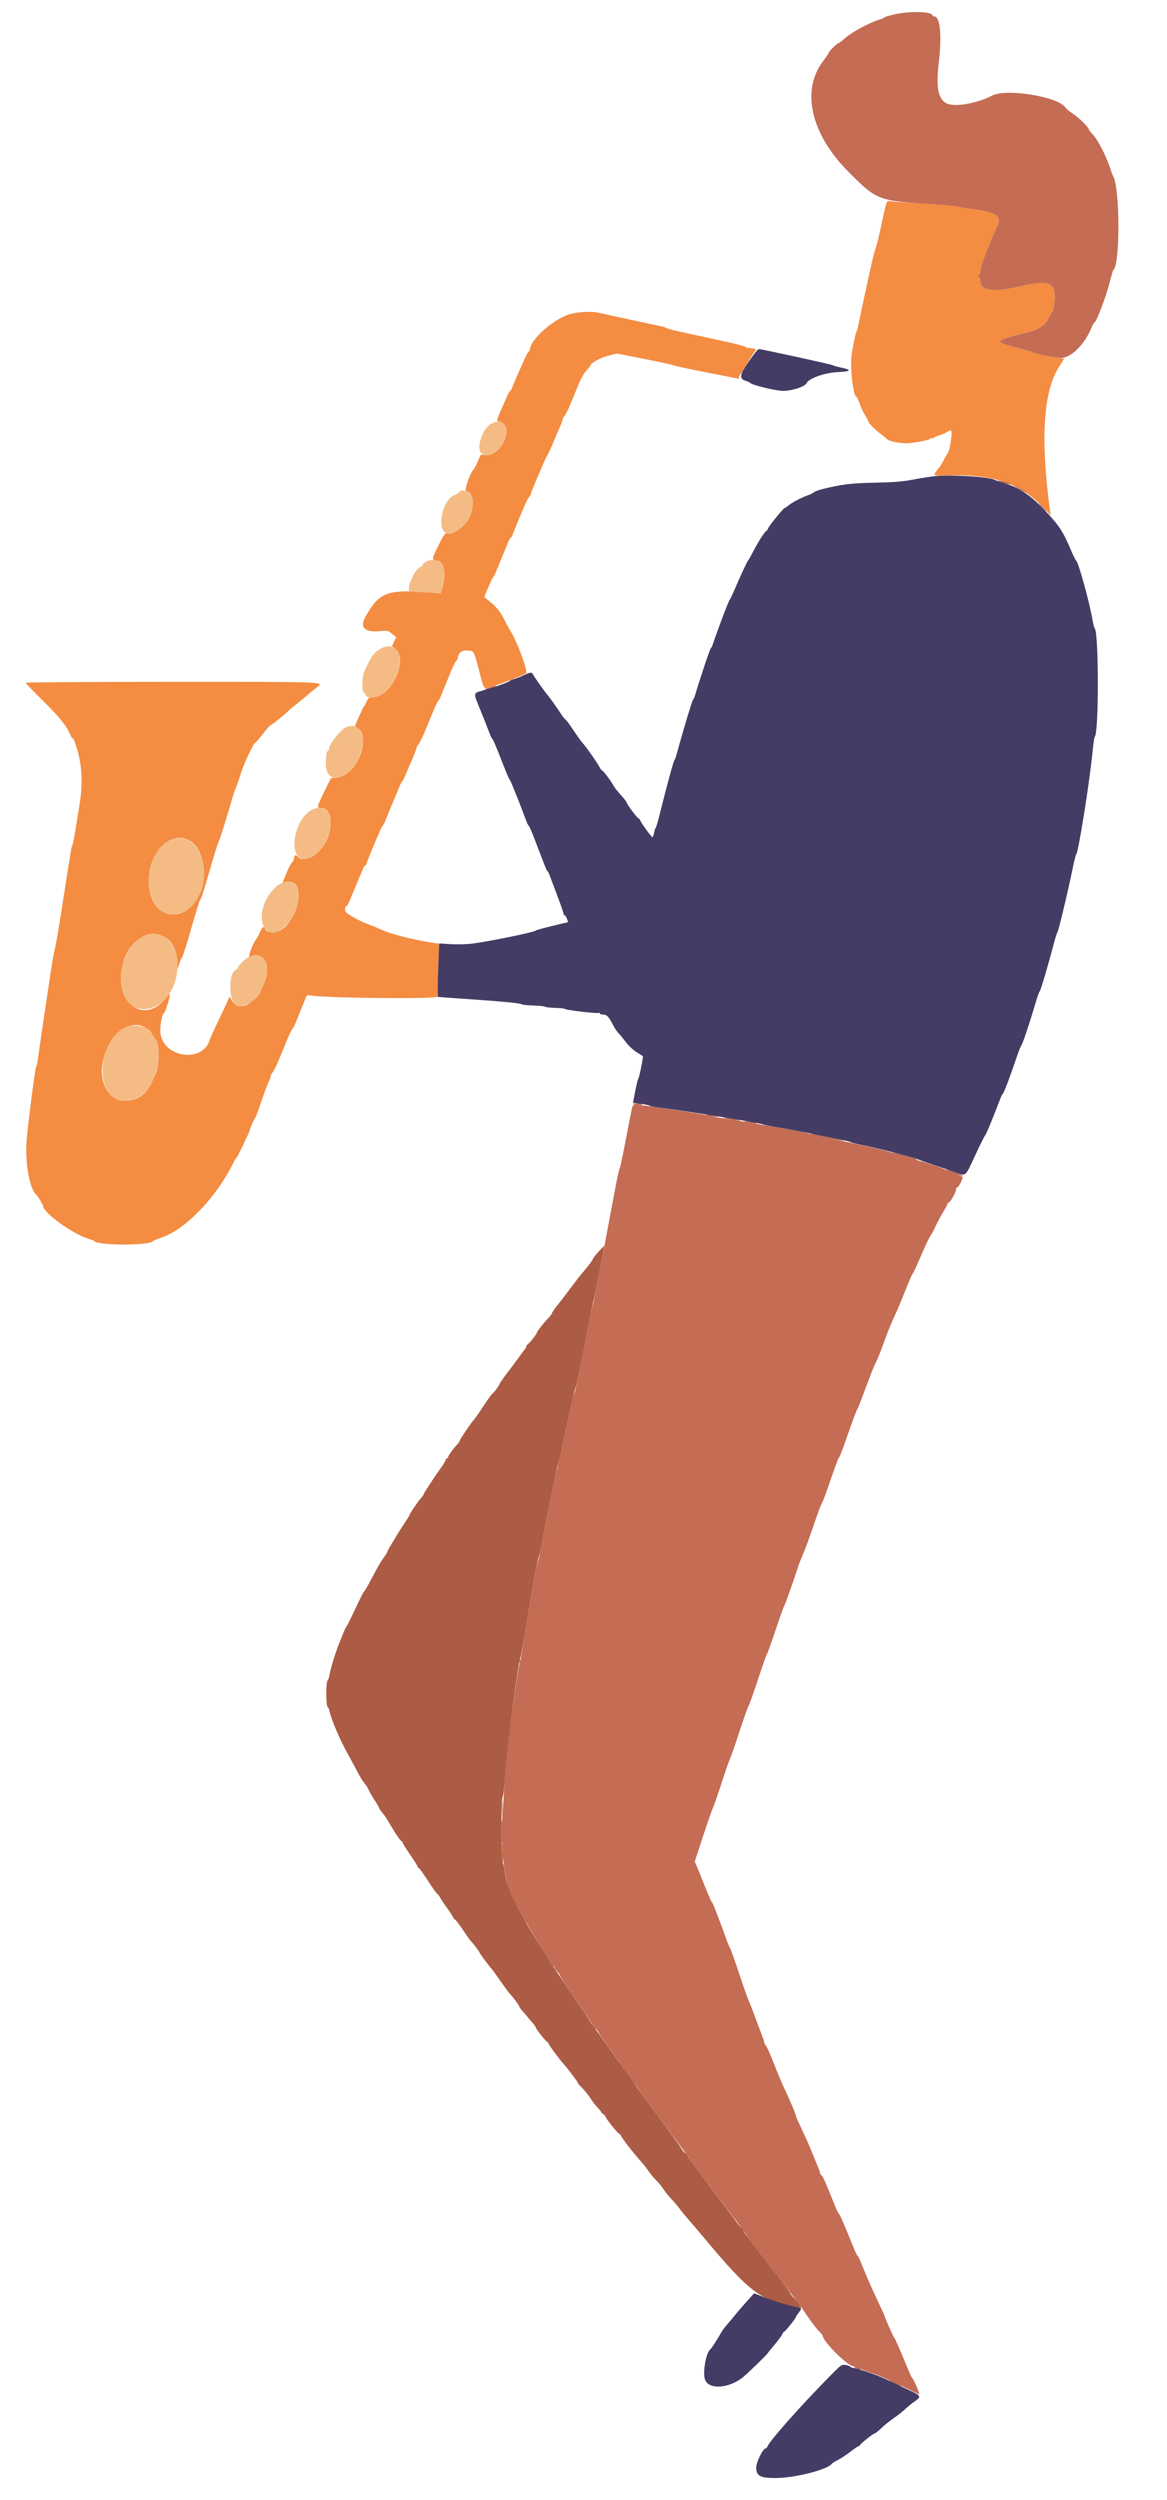 <svg id="svg" version="1.1" xmlns="http://www.w3.org/2000/svg" xmlns:xlink="http://www.w3.org/1999/xlink" width="400" height="856.41" viewBox="0, 0, 400,856.41"><g id="svgg"><path id="path0" d="M303.584 70.460 C 303.326 71.417,302.855 73.446,302.538 74.970 C 301.435 80.260,300.389 84.604,300.027 85.400 C 299.615 86.307,298.674 90.391,295.836 103.600 C 295.292 106.130,294.618 109.370,294.337 110.800 C 294.056 112.230,293.719 113.490,293.589 113.600 C 293.340 113.809,292.793 116.299,291.973 120.956 C 291.228 125.192,292.398 136.000,293.603 136.000 C 293.771 136.000,294.214 136.945,294.589 138.100 C 294.963 139.255,295.794 141.058,296.435 142.106 C 297.076 143.154,297.605 144.144,297.611 144.306 C 297.632 144.883,299.834 147.145,301.800 148.608 C 302.900 149.427,303.897 150.249,304.015 150.435 C 304.491 151.182,309.329 152.076,311.560 151.829 C 315.340 151.411,318.800 150.672,318.800 150.284 C 318.800 150.081,319.070 150.018,319.400 150.145 C 319.730 150.271,320.000 150.229,320.000 150.051 C 320.000 149.872,320.765 149.503,321.700 149.229 C 322.635 148.955,323.760 148.508,324.200 148.236 C 326.130 147.040,326.287 147.130,326.118 149.336 C 325.934 151.737,325.261 154.898,324.870 155.195 C 324.722 155.308,324.150 156.294,323.600 157.387 C 323.050 158.479,322.222 159.829,321.759 160.387 C 319.505 163.104,319.507 163.106,324.753 162.890 C 339.936 162.264,349.855 165.585,357.628 173.894 L 360.125 176.562 359.834 174.381 C 356.605 150.189,357.608 134.329,362.904 125.802 C 363.177 125.363,363.711 124.530,364.092 123.952 L 364.784 122.900 363.092 122.645 C 359.407 122.091,354.579 121.079,354.200 120.782 C 353.980 120.609,352.270 120.081,350.400 119.608 C 341.378 117.326,341.002 116.962,346.100 115.442 C 347.915 114.901,350.480 114.235,351.800 113.963 C 355.922 113.112,358.500 111.306,359.727 108.411 C 359.962 107.855,360.409 107.094,360.720 106.721 C 361.061 106.312,361.369 104.713,361.494 102.703 C 361.859 96.854,359.492 95.814,350.600 97.914 C 340.698 100.253,336.055 99.765,336.013 96.380 C 336.006 95.819,335.775 95.122,335.500 94.830 C 335.100 94.406,335.100 94.263,335.500 94.117 C 335.775 94.016,336.000 93.495,336.000 92.959 C 336.000 91.424,338.518 84.742,342.041 76.927 C 343.399 73.915,341.108 72.574,332.933 71.593 C 330.770 71.333,328.640 70.967,328.200 70.780 C 327.487 70.476,322.148 70.055,310.400 69.374 C 308.310 69.253,306.027 69.056,305.326 68.937 C 304.106 68.730,304.032 68.795,303.584 70.460 M195.497 107.577 C 189.909 109.084,181.600 116.441,181.600 119.881 C 181.600 120.167,181.453 120.400,181.274 120.400 C 181.094 120.400,180.444 121.525,179.828 122.900 C 177.338 128.464,176.038 131.465,175.582 132.700 C 175.319 133.415,174.972 134.000,174.812 134.000 C 174.652 134.000,174.204 134.765,173.815 135.700 C 173.427 136.635,172.500 138.758,171.755 140.418 C 170.201 143.879,170.119 144.400,171.130 144.400 C 172.224 144.400,173.600 146.087,173.600 147.428 C 173.600 151.889,169.918 156.228,166.383 155.934 L 164.772 155.800 163.699 158.200 C 163.109 159.520,162.513 160.690,162.374 160.800 C 161.161 161.758,158.911 168.400,159.800 168.400 C 162.153 168.400,162.803 173.152,160.978 177.010 C 159.287 180.585,155.195 183.498,153.032 182.668 C 152.621 182.510,151.888 183.605,150.451 186.524 C 147.883 191.738,147.885 191.726,149.600 191.987 C 152.272 192.393,153.112 196.450,151.577 201.532 L 151.054 203.264 147.227 202.974 C 132.642 201.868,129.988 202.875,125.248 211.314 C 123.207 214.948,124.970 216.712,130.170 216.241 C 132.894 215.994,133.068 216.032,134.402 217.145 L 135.793 218.306 135.072 219.818 L 134.351 221.331 135.396 222.165 C 140.095 225.919,134.287 238.797,127.894 238.799 C 126.543 238.800,126.315 238.955,125.694 240.300 C 125.312 241.125,124.892 241.890,124.760 242.000 C 124.430 242.276,121.495 248.844,121.664 248.930 C 123.855 250.049,124.386 251.054,124.394 254.096 C 124.409 259.883,119.749 266.147,115.187 266.473 L 113.408 266.600 111.353 270.800 C 108.444 276.747,108.433 276.800,110.140 276.800 C 114.480 276.800,114.349 285.965,109.938 290.976 C 107.135 294.160,103.539 295.255,101.995 293.394 C 101.410 292.689,100.800 292.979,100.800 293.962 C 100.800 294.356,100.471 295.057,100.069 295.520 C 99.667 295.984,99.019 297.136,98.629 298.082 C 98.238 299.027,97.682 300.361,97.391 301.047 L 96.863 302.295 98.574 302.102 C 105.782 301.289,101.594 318.039,94.244 319.418 C 92.781 319.693,90.800 318.871,90.800 317.991 C 90.800 316.925,89.713 317.815,89.053 319.420 C 88.642 320.420,88.102 321.454,87.853 321.719 C 86.845 322.790,84.802 328.086,85.517 327.775 C 90.661 325.537,93.368 331.118,90.231 337.498 C 89.664 338.652,89.200 339.760,89.200 339.961 C 89.200 340.825,85.590 343.971,84.079 344.423 C 81.858 345.089,80.644 344.678,79.590 342.903 L 78.697 341.400 78.083 342.800 C 77.745 343.570,76.263 346.720,74.790 349.800 C 73.316 352.880,71.975 355.850,71.810 356.400 C 69.547 363.941,56.766 362.561,55.095 354.595 C 54.618 352.318,55.432 347.398,56.384 346.810 C 56.763 346.576,58.490 340.757,58.251 340.518 C 58.175 340.442,57.459 341.177,56.661 342.152 C 50.237 349.991,41.282 345.400,41.540 334.400 C 41.924 317.998,60.556 314.260,60.828 330.531 L 60.856 332.200 61.468 330.200 C 61.805 329.100,62.223 328.110,62.396 328.000 C 62.568 327.890,63.447 325.280,64.348 322.200 C 68.064 309.493,68.464 308.207,68.762 308.008 C 68.933 307.894,69.728 305.550,70.529 302.800 C 73.806 291.542,74.478 289.356,75.014 288.205 C 75.517 287.125,77.026 282.309,79.589 273.600 C 80.074 271.950,80.723 270.060,81.030 269.400 C 81.337 268.740,82.022 266.749,82.551 264.976 C 83.502 261.788,86.987 254.400,87.539 254.400 C 87.697 254.400,88.864 253.050,90.134 251.400 C 91.405 249.750,92.605 248.400,92.801 248.400 C 93.164 248.400,96.786 245.485,99.055 243.366 C 99.742 242.725,101.180 241.525,102.252 240.699 C 103.323 239.874,104.830 238.637,105.600 237.951 C 106.370 237.265,107.585 236.254,108.300 235.704 C 111.186 233.486,113.840 233.600,59.200 233.600 C 31.480 233.600,8.800 233.743,8.800 233.919 C 8.800 234.094,11.414 236.810,14.609 239.954 C 20.204 245.460,22.869 248.745,23.975 251.500 C 24.262 252.215,24.638 252.800,24.809 252.800 C 24.981 252.800,25.335 253.385,25.595 254.100 C 28.074 260.912,28.583 267.619,27.243 275.800 C 26.775 278.660,26.085 282.890,25.711 285.200 C 25.337 287.510,24.919 289.490,24.783 289.600 C 24.542 289.795,24.121 292.339,20.816 313.600 C 19.943 319.210,19.044 324.350,18.817 325.021 C 18.591 325.693,17.945 329.293,17.382 333.021 C 15.150 347.813,13.539 358.764,13.120 362.000 C 12.878 363.870,12.544 365.490,12.378 365.600 C 12.052 365.816,9.921 382.231,9.148 390.478 C 8.466 397.756,10.115 407.356,12.364 409.200 C 12.872 409.617,14.800 412.802,14.800 413.225 C 14.800 415.475,25.143 422.898,30.433 424.444 C 31.405 424.729,32.290 425.082,32.400 425.230 C 33.519 426.733,51.400 426.738,52.391 425.236 C 52.506 425.062,53.779 424.529,55.220 424.053 C 63.250 421.401,73.743 410.690,79.568 399.200 C 80.293 397.770,81.022 396.510,81.188 396.400 C 81.523 396.178,85.600 387.679,85.600 387.203 C 85.600 386.769,87.266 383.038,87.566 382.800 C 87.704 382.690,88.602 380.260,89.561 377.400 C 90.520 374.540,91.641 371.532,92.052 370.716 C 92.463 369.900,92.800 368.968,92.800 368.645 C 92.800 368.321,93.082 367.776,93.426 367.431 C 93.770 367.087,94.777 365.049,95.663 362.903 C 96.549 360.756,97.830 357.650,98.509 356.000 C 99.188 354.350,99.953 352.790,100.209 352.534 C 100.465 352.278,100.905 351.468,101.186 350.734 C 101.467 350.000,102.295 347.960,103.025 346.200 C 103.756 344.440,104.544 342.493,104.777 341.873 C 105.079 341.069,105.401 340.806,105.900 340.956 C 109.026 341.894,149.087 342.361,149.855 341.469 C 149.887 341.431,150.044 337.335,150.204 332.366 L 150.494 323.333 146.256 322.637 C 140.651 321.717,133.591 319.843,130.853 318.548 C 129.640 317.974,127.665 317.166,126.464 316.753 C 124.106 315.942,119.604 313.546,118.656 312.599 C 118.092 312.034,118.188 310.400,118.786 310.400 C 118.947 310.400,119.397 309.635,119.786 308.700 C 120.174 307.765,121.171 305.380,122.000 303.400 C 122.829 301.420,123.826 299.035,124.214 298.100 C 124.603 297.165,125.074 296.400,125.261 296.400 C 125.447 296.400,125.600 296.226,125.600 296.013 C 125.600 295.660,127.200 291.707,129.895 285.400 C 130.459 284.080,131.068 282.903,131.248 282.784 C 131.429 282.665,131.839 281.855,132.159 280.984 C 132.479 280.113,133.584 277.420,134.614 275.000 C 135.644 272.580,136.692 270.060,136.943 269.400 C 137.195 268.740,137.586 268.001,137.813 267.759 C 138.040 267.516,138.523 266.616,138.887 265.759 C 139.251 264.901,140.280 262.490,141.174 260.399 C 142.068 258.309,142.800 256.387,142.800 256.128 C 142.800 255.869,143.082 255.375,143.427 255.030 C 143.988 254.469,145.521 251.020,148.681 243.207 C 149.258 241.780,149.942 240.401,150.202 240.141 C 150.462 239.881,150.901 239.068,151.178 238.334 C 151.455 237.600,152.096 236.010,152.603 234.800 C 153.109 233.590,154.098 231.205,154.799 229.500 C 155.501 227.795,156.215 226.400,156.387 226.400 C 156.559 226.400,156.804 225.882,156.930 225.248 C 157.299 223.403,158.240 222.743,160.308 222.880 C 162.513 223.026,162.397 222.820,164.223 229.800 C 165.954 236.416,165.779 236.156,168.024 235.443 C 172.252 234.100,179.828 231.144,180.330 230.641 C 181.033 229.939,177.243 219.757,174.880 216.000 C 174.396 215.230,173.429 213.455,172.732 212.056 C 171.430 209.444,170.128 207.878,167.496 205.756 L 165.991 204.543 167.296 201.371 C 168.013 199.627,168.797 197.990,169.037 197.734 C 169.278 197.478,169.708 196.668,169.993 195.934 C 170.441 194.781,171.388 192.486,174.297 185.500 C 174.640 184.675,175.074 184.000,175.261 184.000 C 175.447 184.000,175.600 183.826,175.600 183.613 C 175.600 183.255,177.397 178.821,179.899 173.007 C 180.465 171.692,181.169 170.374,181.464 170.079 C 181.759 169.784,182.000 169.361,182.000 169.138 C 182.000 168.916,182.518 167.534,183.152 166.067 C 183.785 164.600,184.986 161.780,185.820 159.800 C 186.655 157.820,187.456 156.110,187.600 156.000 C 187.744 155.890,188.542 154.180,189.373 152.200 C 190.204 150.220,191.315 147.633,191.842 146.452 C 192.369 145.270,192.800 144.068,192.800 143.780 C 192.800 143.493,193.082 142.976,193.426 142.631 C 193.770 142.287,194.777 140.249,195.663 138.103 C 196.549 135.956,197.828 132.855,198.504 131.211 C 199.181 129.567,200.334 127.605,201.067 126.850 C 201.800 126.095,202.400 125.334,202.400 125.158 C 202.400 124.394,206.033 122.444,208.631 121.813 L 211.462 121.125 220.831 122.966 C 225.984 123.979,230.560 124.980,231.000 125.192 C 231.440 125.404,236.030 126.396,241.200 127.398 C 246.370 128.399,251.261 129.372,252.068 129.559 C 253.220 129.826,253.492 129.785,253.333 129.370 C 253.116 128.805,254.367 126.400,254.878 126.400 C 255.046 126.400,255.572 125.635,256.047 124.700 C 256.521 123.765,257.420 122.255,258.044 121.344 L 259.178 119.688 258.289 119.449 C 257.800 119.318,257.010 119.208,256.533 119.205 C 256.057 119.202,255.607 119.043,255.533 118.850 C 255.460 118.658,252.790 117.933,249.600 117.239 C 246.410 116.545,242.630 115.717,241.200 115.399 C 239.770 115.081,236.350 114.337,233.600 113.746 C 230.850 113.156,228.510 112.544,228.400 112.386 C 228.290 112.229,227.570 111.976,226.800 111.824 C 225.583 111.584,221.726 110.753,209.800 108.163 C 208.260 107.828,206.245 107.385,205.323 107.177 C 202.745 106.597,198.487 106.771,195.497 107.577 M65.894 288.642 C 69.670 291.632,71.105 299.593,68.880 305.219 C 64.009 317.542,50.990 315.218,51.004 302.028 C 51.016 291.210,59.501 283.582,65.894 288.642 M50.561 352.543 C 51.352 353.147,52.000 353.902,52.000 354.220 C 52.000 354.539,52.180 354.800,52.400 354.800 C 52.620 354.800,52.800 354.993,52.800 355.229 C 52.800 355.464,53.057 355.914,53.371 356.228 C 54.738 357.595,54.671 365.447,53.268 368.232 C 52.834 369.094,52.175 370.465,51.804 371.278 C 48.734 378.004,39.971 379.189,36.544 373.341 C 30.598 363.195,42.118 346.103,50.561 352.543 " stroke="none" fill="#f48c42" fill-rule="evenodd"></path><path id="path1" d="M342.213 164.725 C 342.774 165.218,346.037 166.096,346.306 165.828 C 346.431 165.702,346.368 165.598,346.167 165.596 C 345.965 165.593,344.906 165.320,343.813 164.989 C 342.720 164.657,342.000 164.539,342.213 164.725 M217.000 378.203 C 217.914 378.521,220.329 378.609,220.148 378.316 C 220.041 378.142,219.198 378.014,218.276 378.032 C 217.354 378.049,216.780 378.126,217.000 378.203 M241.869 382.015 C 242.051 382.189,243.280 382.429,244.600 382.549 C 247.249 382.788,246.924 382.618,243.669 382.062 C 242.497 381.862,241.687 381.841,241.869 382.015 M249.800 383.420 C 251.340 383.712,253.050 383.942,253.600 383.931 C 254.150 383.919,253.340 383.672,251.800 383.380 C 250.260 383.088,248.550 382.858,248.000 382.869 C 247.450 382.881,248.260 383.128,249.800 383.420 M255.000 384.186 C 255.838 384.555,259.646 385.087,259.331 384.792 C 259.149 384.621,258.010 384.375,256.800 384.246 C 255.590 384.116,254.780 384.089,255.000 384.186 M278.200 388.690 C 281.466 389.496,289.586 391.032,289.324 390.795 C 288.958 390.463,278.869 388.375,277.978 388.446 C 277.660 388.472,277.760 388.582,278.200 388.690 M305.468 394.818 C 305.650 394.996,307.280 395.517,309.089 395.977 C 310.898 396.436,312.878 397.000,313.489 397.231 C 314.195 397.498,314.454 397.504,314.200 397.249 C 313.980 397.028,311.850 396.318,309.468 395.671 C 307.085 395.024,305.285 394.641,305.468 394.818 M324.200 400.714 C 324.420 400.915,325.950 401.568,327.600 402.165 C 329.250 402.762,330.420 403.087,330.200 402.886 C 329.980 402.685,328.450 402.032,326.800 401.435 C 325.150 400.838,323.980 400.513,324.200 400.714 M205.074 428.887 C 204.043 430.026,203.200 431.118,203.200 431.312 C 203.200 431.661,200.938 434.648,199.499 436.200 C 199.091 436.640,197.420 438.800,195.786 441.000 C 194.151 443.200,192.009 445.990,191.025 447.200 C 190.041 448.410,189.228 449.595,189.218 449.833 C 189.208 450.072,188.605 450.882,187.877 451.633 C 186.283 453.280,184.000 456.205,184.000 456.600 C 184.000 456.999,181.531 460.131,180.911 460.520 C 180.630 460.696,180.400 461.018,180.400 461.237 C 180.400 461.455,180.215 461.851,179.989 462.117 C 179.763 462.383,178.598 463.950,177.400 465.600 C 176.202 467.250,175.075 468.780,174.895 469.000 C 173.553 470.638,171.200 473.926,171.200 474.163 C 171.200 474.541,169.097 477.358,168.678 477.541 C 168.501 477.618,167.164 479.495,165.707 481.712 C 164.250 483.928,162.775 486.038,162.429 486.400 C 161.497 487.376,157.600 493.134,157.600 493.536 C 157.600 493.727,157.195 494.324,156.700 494.862 C 155.203 496.492,153.600 498.720,153.600 499.173 C 153.600 499.408,153.420 499.600,153.200 499.600 C 152.980 499.600,152.791 499.825,152.781 500.100 C 152.770 500.375,152.051 501.590,151.184 502.800 C 148.587 506.423,145.200 511.605,145.200 511.955 C 145.200 512.136,144.749 512.770,144.197 513.365 C 143.240 514.398,140.400 518.613,140.400 519.000 C 140.400 519.101,139.725 520.201,138.900 521.443 C 138.075 522.684,137.220 523.994,137.000 524.353 C 133.789 529.586,132.800 531.282,132.800 531.554 C 132.800 531.733,132.228 532.670,131.529 533.635 C 130.319 535.305,129.700 536.385,126.507 542.399 C 125.748 543.828,124.973 545.093,124.785 545.209 C 124.597 545.325,123.231 548.026,121.750 551.210 C 120.269 554.395,118.932 557.090,118.779 557.200 C 118.520 557.386,117.961 558.675,116.046 563.500 C 114.921 566.335,113.212 571.981,112.928 573.800 C 112.791 574.680,112.500 575.516,112.283 575.659 C 111.714 576.030,111.684 584.354,112.250 584.714 C 112.497 584.871,112.832 585.630,112.994 586.400 C 113.559 589.082,116.462 595.929,118.866 600.250 C 120.198 602.642,121.880 605.770,122.604 607.200 C 123.328 608.630,124.389 610.340,124.962 611.000 C 125.536 611.660,126.117 612.549,126.253 612.975 C 126.390 613.402,127.289 614.978,128.251 616.479 C 129.213 617.980,130.000 619.341,130.000 619.504 C 130.001 619.667,130.468 620.340,131.038 621.000 C 131.609 621.660,132.535 623.010,133.096 624.000 C 135.046 627.438,137.296 630.800,137.647 630.800 C 137.841 630.800,138.000 631.000,138.000 631.245 C 138.000 631.489,139.170 633.379,140.600 635.444 C 142.030 637.510,143.200 639.380,143.200 639.600 C 143.200 639.820,143.360 640.000,143.557 640.000 C 143.753 640.000,145.118 641.889,146.590 644.199 C 148.062 646.508,149.495 648.533,149.775 648.699 C 150.054 648.864,150.514 649.450,150.795 650.000 C 151.076 650.550,152.155 652.170,153.191 653.600 C 154.228 655.030,155.188 656.515,155.325 656.900 C 155.463 657.285,155.739 657.600,155.939 657.600 C 156.139 657.600,157.345 659.175,158.618 661.100 C 159.892 663.025,161.131 664.780,161.373 665.000 C 162.095 665.658,164.400 668.694,164.400 668.988 C 164.400 669.239,167.504 673.407,168.727 674.800 C 169.018 675.130,170.317 676.930,171.616 678.800 C 172.914 680.670,174.310 682.560,174.717 683.000 C 175.994 684.377,178.000 687.100,178.002 687.458 C 178.003 687.646,178.633 688.485,179.402 689.322 C 180.171 690.160,180.800 690.902,180.800 690.972 C 180.800 691.042,181.430 691.787,182.200 692.628 C 182.970 693.469,183.600 694.316,183.600 694.512 C 183.600 695.023,187.252 699.600,187.659 699.600 C 187.847 699.600,188.000 699.793,188.000 700.029 C 188.000 700.437,191.549 705.302,193.081 706.994 C 194.597 708.669,198.000 713.157,198.000 713.482 C 198.000 713.669,198.315 714.115,198.700 714.472 C 200.000 715.679,201.591 717.601,202.559 719.135 C 203.088 719.974,204.145 721.321,204.908 722.130 C 205.671 722.938,206.188 723.600,206.058 723.600 C 205.928 723.600,206.222 723.880,206.711 724.223 C 207.200 724.565,207.600 725.025,207.600 725.244 C 207.600 725.789,212.002 731.200,212.445 731.200 C 212.640 731.200,212.800 731.389,212.800 731.620 C 212.800 732.065,216.921 737.379,219.609 740.400 C 220.489 741.390,221.703 742.933,222.305 743.829 C 222.907 744.725,224.079 746.130,224.909 746.952 C 225.739 747.773,226.857 749.139,227.393 749.988 C 227.928 750.837,229.118 752.312,230.037 753.266 C 230.956 754.220,232.232 755.720,232.873 756.600 C 233.514 757.480,234.914 759.190,235.984 760.400 C 237.054 761.610,239.357 764.310,241.102 766.400 C 256.981 785.417,260.522 788.085,272.872 790.344 L 274.744 790.686 274.093 789.643 C 273.735 789.069,272.848 787.985,272.121 787.233 C 271.394 786.482,270.800 785.715,270.800 785.529 C 270.800 785.343,268.047 781.638,264.682 777.295 C 255.643 765.629,254.800 764.500,254.800 764.053 C 254.800 763.829,254.464 763.410,254.054 763.123 C 253.644 762.835,252.706 761.700,251.971 760.600 C 251.236 759.500,247.252 754.159,243.117 748.731 C 238.983 743.303,235.600 738.675,235.600 738.445 C 235.600 738.216,235.278 737.856,234.884 737.645 C 234.490 737.434,233.906 736.753,233.585 736.131 C 233.264 735.509,229.626 730.461,225.501 724.913 C 221.375 719.364,218.000 714.717,218.000 714.584 C 218.000 714.367,216.803 712.689,211.198 705.055 C 210.206 703.705,208.514 701.340,207.437 699.800 C 206.360 698.260,204.803 696.100,203.978 695.000 C 203.153 693.900,202.146 692.416,201.739 691.703 C 201.333 690.989,198.165 686.269,194.700 681.215 C 191.235 676.160,188.400 671.907,188.400 671.763 C 188.400 671.619,187.262 669.768,185.872 667.650 C 183.108 663.441,180.400 659.010,180.400 658.697 C 180.400 658.588,179.252 656.498,177.849 654.054 C 175.207 649.452,173.418 644.605,172.959 640.800 C 172.813 639.590,172.502 638.359,172.269 638.065 C 171.706 637.357,171.741 616.673,172.307 615.468 C 172.531 614.990,172.921 611.836,173.174 608.457 C 173.978 597.748,177.592 569.560,178.388 567.800 C 178.587 567.360,179.407 562.950,180.210 558.000 C 182.313 545.029,184.346 533.925,184.785 533.000 C 184.994 532.560,185.454 530.580,185.806 528.600 C 187.255 520.471,190.880 502.656,191.208 502.050 C 191.402 501.693,191.941 499.510,192.406 497.200 C 193.274 492.886,194.595 486.685,196.070 480.009 C 196.530 477.923,197.051 475.943,197.227 475.609 C 197.682 474.742,198.878 469.025,201.202 456.600 C 202.313 450.660,203.385 445.440,203.584 445.000 C 203.956 444.179,207.228 427.095,207.048 426.915 C 206.993 426.860,206.105 427.747,205.074 428.887 M292.800 810.934 C 292.800 811.037,293.381 811.324,294.091 811.572 C 294.801 811.819,295.206 811.857,294.991 811.656 C 294.535 811.229,292.800 810.658,292.800 810.934 M304.800 815.398 C 304.800 815.667,308.849 817.684,309.029 817.505 C 309.111 817.423,308.193 816.873,306.989 816.282 C 305.785 815.692,304.800 815.294,304.800 815.398 " stroke="none" fill="#ac5c44" fill-rule="evenodd"></path><path id="path2" d="M307.024 4.830 C 305.057 5.254,303.347 5.743,303.224 5.917 C 303.101 6.091,302.190 6.484,301.200 6.789 C 297.955 7.791,291.664 11.203,289.714 13.019 C 288.662 13.999,287.613 14.800,287.382 14.800 C 286.898 14.800,284.000 17.674,284.000 18.154 C 284.000 18.331,283.157 19.583,282.126 20.938 C 274.493 30.968,277.906 45.906,290.785 58.829 C 300.636 68.715,300.844 68.793,320.376 70.023 C 324.432 70.279,328.032 70.633,328.376 70.811 C 328.719 70.988,330.770 71.343,332.933 71.599 C 341.095 72.565,343.400 73.913,342.041 76.927 C 338.518 84.742,336.000 91.424,336.000 92.959 C 336.000 93.495,335.775 94.016,335.500 94.117 C 335.100 94.263,335.100 94.406,335.500 94.830 C 335.775 95.121,336.006 95.819,336.013 96.380 C 336.055 99.765,340.698 100.253,350.600 97.914 C 359.492 95.814,361.859 96.854,361.494 102.703 C 361.369 104.713,361.061 106.312,360.720 106.721 C 360.409 107.094,359.962 107.855,359.727 108.411 C 358.500 111.306,355.922 113.112,351.800 113.963 C 350.480 114.235,347.915 114.901,346.100 115.442 C 341.002 116.962,341.378 117.326,350.400 119.608 C 352.270 120.081,353.980 120.608,354.200 120.780 C 354.636 121.120,359.787 122.192,363.037 122.619 C 366.721 123.103,371.771 118.242,374.379 111.700 C 374.664 110.985,375.028 110.400,375.188 110.400 C 375.806 110.400,379.184 101.402,380.443 96.400 C 380.969 94.310,381.516 92.510,381.660 92.400 C 383.947 90.645,383.887 64.538,381.586 60.463 C 381.381 60.098,380.843 58.663,380.393 57.274 C 379.150 53.440,376.219 47.786,374.624 46.143 C 373.841 45.337,373.200 44.521,373.200 44.330 C 373.200 43.656,369.813 40.319,367.717 38.927 C 366.549 38.152,365.458 37.275,365.291 36.977 C 363.175 33.196,345.054 30.167,340.054 32.759 C 334.589 35.590,326.663 36.844,324.168 35.271 C 321.487 33.581,320.809 29.707,321.762 21.519 C 322.893 11.805,322.253 5.600,320.120 5.600 C 319.834 5.600,319.600 5.451,319.600 5.269 C 319.600 3.975,312.194 3.716,307.024 4.830 M347.248 166.154 C 347.749 166.711,352.084 169.184,351.656 168.668 C 351.413 168.375,350.266 167.627,349.107 167.006 C 347.948 166.385,347.112 166.002,347.248 166.154 M357.200 173.800 C 357.946 174.570,358.647 175.200,358.757 175.200 C 358.867 175.200,358.346 174.570,357.600 173.800 C 356.854 173.030,356.153 172.400,356.043 172.400 C 355.933 172.400,356.454 173.030,357.200 173.800 M167.866 235.474 C 166.803 235.800,166.003 236.136,166.089 236.222 C 166.319 236.452,169.337 235.586,169.780 235.163 C 170.225 234.738,170.331 234.721,167.866 235.474 M216.468 380.300 C 216.248 381.345,215.296 386.250,214.350 391.200 C 213.405 396.150,212.516 400.290,212.375 400.400 C 212.234 400.510,211.744 402.580,211.286 405.000 C 210.829 407.420,209.824 412.730,209.054 416.800 C 208.284 420.870,206.735 429.150,205.613 435.200 C 204.491 441.250,203.404 446.560,203.198 447.000 C 202.992 447.440,201.910 452.660,200.795 458.600 C 198.376 471.479,197.348 476.322,196.804 477.400 C 196.405 478.192,195.864 480.618,192.788 495.400 C 191.919 499.580,191.037 503.360,190.828 503.800 C 190.460 504.578,187.886 517.277,185.801 528.600 C 185.234 531.680,184.602 534.560,184.397 535.000 C 183.978 535.898,181.504 549.685,179.588 561.800 C 178.892 566.200,178.163 570.160,177.968 570.600 C 177.646 571.329,175.457 586.638,174.422 595.400 C 173.472 603.444,172.767 611.742,172.527 617.715 C 172.388 621.189,172.122 624.125,171.937 624.239 C 171.459 624.534,171.517 630.701,172.000 631.000 C 172.220 631.136,172.400 632.484,172.400 633.995 C 172.400 641.067,174.551 649.185,177.594 653.600 C 177.973 654.150,179.143 656.220,180.195 658.200 C 181.247 660.180,183.703 664.272,185.653 667.294 C 187.604 670.316,189.200 672.971,189.200 673.194 C 189.200 673.417,189.380 673.600,189.600 673.600 C 189.820 673.600,190.000 673.771,190.000 673.979 C 190.000 674.188,190.450 674.844,191.000 675.438 C 191.550 676.031,192.000 676.691,192.000 676.904 C 192.000 677.118,194.340 680.698,197.200 684.860 C 200.060 689.023,202.400 692.503,202.400 692.594 C 202.400 692.685,202.848 693.242,203.396 693.834 C 203.944 694.425,204.807 695.649,205.315 696.554 C 205.822 697.459,209.154 702.207,212.718 707.104 C 216.283 712.002,219.200 716.107,219.200 716.227 C 219.200 716.421,225.580 725.063,233.871 736.099 C 235.482 738.243,236.800 740.099,236.800 740.222 C 236.800 740.346,241.120 746.099,246.400 753.008 C 251.680 759.917,256.000 765.686,256.000 765.827 C 256.000 765.969,257.136 767.551,258.524 769.343 C 265.344 778.143,274.644 790.283,275.000 790.850 C 276.793 793.705,279.416 797.300,280.587 798.505 C 281.364 799.305,282.000 800.079,282.000 800.225 C 282.000 802.001,289.869 809.988,292.186 810.564 C 292.838 810.726,294.098 811.182,294.986 811.578 C 295.874 811.974,298.130 812.810,300.000 813.437 C 301.870 814.063,306.002 815.880,309.181 817.473 C 312.361 819.067,315.016 820.318,315.081 820.253 C 315.278 820.055,313.141 815.016,312.758 814.777 C 312.561 814.654,311.967 813.484,311.437 812.177 C 308.952 806.045,306.762 801.021,306.487 800.820 C 306.193 800.606,303.200 793.867,303.200 793.419 C 303.200 793.295,302.188 791.080,300.952 788.497 C 298.967 784.350,296.930 779.690,294.876 774.600 C 294.521 773.720,294.095 772.904,293.930 772.786 C 293.766 772.668,293.339 771.858,292.983 770.986 C 288.787 760.723,287.891 758.661,287.504 758.377 C 287.337 758.254,286.769 757.084,286.241 755.777 C 282.832 747.337,281.974 745.391,281.610 745.270 C 281.384 745.195,281.200 744.955,281.200 744.736 C 281.200 744.518,280.551 742.778,279.758 740.869 C 278.965 738.961,277.971 736.547,277.549 735.504 C 277.127 734.462,275.886 731.724,274.791 729.419 C 273.696 727.115,272.800 725.066,272.800 724.867 C 272.800 724.345,270.581 719.079,268.979 715.800 C 268.226 714.260,266.603 710.407,265.371 707.237 C 264.139 704.068,262.877 701.220,262.566 700.909 C 262.255 700.597,262.001 700.131,262.002 699.871 C 262.003 699.612,261.479 698.050,260.837 696.400 C 260.195 694.750,259.183 692.050,258.587 690.400 C 257.991 688.750,257.172 686.680,256.766 685.800 C 256.360 684.920,254.835 680.600,253.376 676.200 C 251.918 671.800,250.499 667.840,250.224 667.400 C 249.949 666.960,249.342 665.494,248.876 664.141 C 248.411 662.789,247.556 660.449,246.976 658.941 C 246.397 657.434,245.547 655.210,245.086 654.000 C 244.626 652.790,244.126 651.710,243.975 651.600 C 243.725 651.419,242.231 647.908,240.401 643.200 C 240.016 642.210,239.347 640.590,238.915 639.600 L 238.129 637.800 240.873 629.400 C 242.383 624.780,243.946 620.280,244.348 619.400 C 244.750 618.520,246.122 614.574,247.399 610.630 C 248.675 606.687,249.957 603.003,250.247 602.444 C 250.537 601.885,251.980 597.731,253.453 593.214 C 254.926 588.696,256.336 584.730,256.586 584.400 C 256.836 584.070,258.281 580.020,259.796 575.400 C 261.311 570.780,262.677 566.910,262.831 566.800 C 262.986 566.690,264.346 562.910,265.853 558.400 C 267.360 553.890,268.712 550.110,268.857 550.000 C 269.090 549.823,272.254 540.906,273.611 536.600 C 273.889 535.720,274.515 534.100,275.004 533.000 C 276.048 530.648,277.287 527.271,279.626 520.400 C 280.562 517.650,281.461 515.310,281.623 515.200 C 281.786 515.090,282.821 512.390,283.923 509.200 C 286.622 501.390,287.353 499.436,287.660 499.200 C 287.803 499.090,288.555 497.200,289.331 495.000 C 292.600 485.730,293.571 483.115,293.911 482.670 C 294.108 482.412,295.389 479.140,296.758 475.400 C 298.126 471.660,299.612 467.905,300.060 467.056 C 300.833 465.590,301.288 464.444,304.024 457.053 C 304.665 455.322,305.799 452.622,306.544 451.053 C 307.289 449.484,308.934 445.590,310.199 442.400 C 311.464 439.210,312.630 436.510,312.790 436.400 C 312.949 436.290,313.583 435.030,314.198 433.600 C 316.961 427.177,318.552 423.754,319.038 423.189 C 319.326 422.853,320.051 421.503,320.648 420.189 C 321.244 418.875,322.423 416.657,323.266 415.259 C 324.110 413.862,324.800 412.557,324.800 412.359 C 324.800 412.162,324.963 412.000,325.162 412.000 C 325.688 412.000,327.763 408.324,327.702 407.500 C 327.673 407.115,327.864 406.798,328.125 406.796 C 328.508 406.793,329.780 404.435,330.001 403.320 C 330.029 403.177,328.916 402.635,327.526 402.114 C 326.137 401.594,324.280 400.827,323.400 400.410 C 321.821 399.662,313.457 397.088,308.400 395.794 C 306.970 395.428,305.620 394.982,305.400 394.803 C 304.954 394.440,293.898 391.918,284.400 390.011 C 280.990 389.327,277.840 388.603,277.400 388.402 C 276.960 388.202,274.530 387.668,272.000 387.216 C 262.993 385.608,253.718 384.044,248.200 383.204 C 245.120 382.735,242.240 382.187,241.800 381.987 C 240.997 381.622,219.360 378.396,217.733 378.399 C 217.022 378.400,216.795 378.741,216.468 380.300 " stroke="none" fill="#c46c54" fill-rule="evenodd"></path><path id="path3" d="M257.873 122.100 C 253.489 128.302,253.107 129.647,255.506 130.429 C 256.328 130.697,257.091 131.055,257.203 131.225 C 257.620 131.859,265.110 133.715,268.002 133.899 C 270.885 134.084,275.940 132.514,276.472 131.269 C 277.164 129.648,282.685 127.681,287.101 127.481 C 291.789 127.270,292.159 126.717,288.158 125.902 C 286.861 125.638,285.710 125.309,285.600 125.171 C 285.400 124.920,261.025 119.585,260.120 119.595 C 259.856 119.598,258.845 120.725,257.873 122.100 M319.638 163.219 C 318.009 163.423,314.769 163.954,312.438 164.399 C 309.324 164.992,306.025 165.248,300.000 165.362 C 291.951 165.514,288.697 165.899,282.266 167.461 C 280.763 167.826,279.323 168.334,279.066 168.591 C 278.809 168.848,277.700 169.391,276.600 169.798 C 274.313 170.644,271.373 172.215,270.200 173.216 C 269.760 173.591,269.194 173.966,268.942 174.049 C 268.356 174.242,263.200 180.628,263.200 181.160 C 263.200 181.380,262.959 181.704,262.664 181.880 C 262.000 182.277,259.800 185.749,258.027 189.200 C 257.292 190.630,256.570 191.890,256.424 192.000 C 256.142 192.211,253.749 197.369,251.598 202.400 C 250.893 204.050,250.186 205.490,250.027 205.600 C 249.751 205.791,245.373 217.394,244.414 220.474 C 244.161 221.285,243.809 222.005,243.631 222.074 C 243.373 222.174,239.517 233.720,238.178 238.400 C 238.021 238.950,237.747 239.494,237.570 239.609 C 237.292 239.789,233.571 252.177,231.986 258.200 C 231.696 259.300,231.329 260.290,231.169 260.400 C 230.883 260.598,228.355 269.891,226.165 278.800 C 225.543 281.330,224.908 283.490,224.754 283.601 C 224.600 283.711,224.347 284.476,224.192 285.301 C 224.038 286.125,223.786 286.800,223.633 286.800 C 223.283 286.800,219.817 282.045,219.477 281.100 C 219.338 280.715,219.074 280.400,218.890 280.400 C 218.494 280.400,214.800 275.453,214.800 274.923 C 214.800 274.722,213.907 273.578,212.815 272.379 C 211.724 271.181,210.601 269.750,210.321 269.200 C 209.598 267.783,206.760 264.000,206.420 264.000 C 206.263 264.000,205.880 263.508,205.568 262.907 C 204.759 261.350,201.019 256.011,199.788 254.657 C 199.216 254.029,197.753 252.003,196.537 250.156 C 195.320 248.309,194.099 246.663,193.823 246.499 C 193.547 246.335,192.803 245.390,192.169 244.400 C 191.004 242.582,187.989 238.370,187.587 238.000 C 187.158 237.605,183.321 232.173,182.852 231.296 C 182.249 230.170,181.949 230.177,179.426 231.371 C 178.297 231.904,176.840 232.472,176.187 232.632 C 175.534 232.792,174.910 233.058,174.800 233.223 C 174.485 233.696,169.705 235.371,164.300 236.903 C 162.483 237.418,162.436 237.865,163.843 241.274 C 165.330 244.878,167.016 249.107,167.799 251.199 C 168.170 252.188,168.616 253.088,168.791 253.199 C 168.966 253.309,169.955 255.560,170.989 258.200 C 173.781 265.332,174.472 266.979,174.769 267.200 C 175.008 267.379,178.825 276.915,180.289 280.996 C 180.604 281.873,180.988 282.683,181.142 282.796 C 181.470 283.035,182.213 284.783,184.204 290.000 C 187.064 297.494,187.354 298.203,187.644 298.404 C 187.806 298.517,188.200 299.327,188.519 300.204 C 188.839 301.082,190.020 304.230,191.145 307.200 C 192.269 310.170,193.192 312.825,193.195 313.100 C 193.198 313.375,193.362 313.600,193.561 313.600 C 193.759 313.600,194.103 314.120,194.325 314.756 L 194.727 315.911 189.264 317.224 C 186.259 317.946,183.710 318.657,183.600 318.804 C 183.198 319.340,168.388 322.400,162.200 323.226 C 160.079 323.508,156.941 323.605,154.563 323.460 L 150.525 323.215 150.264 330.108 C 150.120 333.898,150.002 338.020,150.001 339.266 L 150.000 341.532 152.900 341.760 C 154.495 341.885,158.590 342.175,162.000 342.404 C 171.980 343.074,178.584 343.723,178.814 344.057 C 178.931 344.228,180.731 344.420,182.814 344.484 C 184.896 344.548,186.701 344.736,186.825 344.902 C 186.948 345.068,188.522 345.248,190.321 345.302 C 192.120 345.356,193.594 345.506,193.596 345.635 C 193.602 345.999,204.671 347.327,205.163 347.023 C 205.404 346.874,205.600 346.943,205.600 347.176 C 205.600 347.409,206.128 347.600,206.773 347.600 C 208.016 347.600,208.700 348.346,210.217 351.353 C 210.648 352.207,211.451 353.377,212.003 353.953 C 212.554 354.529,213.724 355.957,214.603 357.126 C 215.481 358.295,217.100 359.802,218.200 360.474 C 219.300 361.146,220.266 361.755,220.346 361.827 C 220.561 362.020,219.064 369.365,218.762 369.600 C 218.621 369.710,218.158 371.600,217.732 373.800 L 216.959 377.800 219.380 378.105 C 220.711 378.273,222.160 378.578,222.600 378.783 C 223.040 378.988,224.390 379.271,225.600 379.412 C 233.339 380.317,260.122 384.630,261.400 385.178 C 261.840 385.366,264.000 385.815,266.200 386.175 C 273.134 387.309,290.982 390.874,291.400 391.208 C 291.620 391.384,293.240 391.823,295.000 392.184 C 302.688 393.758,313.750 396.660,315.800 397.640 C 316.240 397.851,318.220 398.537,320.200 399.166 C 322.180 399.794,325.308 400.859,327.150 401.532 C 331.238 403.026,330.698 403.470,334.363 395.596 C 335.942 392.202,337.362 389.330,337.518 389.213 C 337.913 388.916,340.225 383.381,342.870 376.400 C 343.161 375.630,343.521 374.908,343.668 374.796 C 344.097 374.470,346.112 369.161,348.677 361.600 C 349.237 359.950,349.894 358.352,350.138 358.050 C 350.573 357.510,353.092 349.923,355.069 343.203 C 355.618 341.334,356.210 339.714,356.383 339.603 C 356.685 339.408,359.366 330.327,361.226 323.200 C 361.714 321.330,362.270 319.599,362.462 319.353 C 362.846 318.859,366.190 304.833,367.647 297.600 C 368.157 295.070,368.704 292.906,368.863 292.791 C 369.594 292.263,373.452 268.100,374.455 257.768 C 374.731 254.926,375.081 252.510,375.234 252.400 C 376.675 251.361,376.638 216.207,375.195 215.200 C 375.037 215.090,374.694 213.740,374.433 212.200 C 373.404 206.141,369.624 192.518,368.831 192.013 C 368.648 191.896,367.930 190.464,367.237 188.832 C 364.261 181.819,363.086 180.046,357.600 174.293 C 353.314 169.798,349.404 167.146,345.086 165.806 C 343.279 165.245,341.440 164.613,341.000 164.401 C 338.601 163.245,325.296 162.509,319.638 163.219 M255.750 788.698 C 254.237 790.374,252.507 792.387,251.904 793.172 C 251.302 793.958,250.137 795.350,249.317 796.266 C 248.496 797.182,247.546 798.450,247.206 799.084 C 246.276 800.818,243.867 804.570,243.527 804.815 C 241.889 805.992,240.685 813.443,241.788 815.576 C 243.387 818.668,249.642 818.203,254.400 814.638 C 255.754 813.624,263.200 806.418,263.200 806.122 C 263.200 806.042,264.201 804.796,265.424 803.354 C 266.647 801.913,267.846 800.298,268.088 799.767 C 268.330 799.235,268.653 798.800,268.805 798.800 C 269.122 798.800,272.800 794.203,272.800 793.807 C 272.800 793.664,273.270 792.931,273.844 792.178 C 275.010 790.649,275.132 790.759,271.433 789.999 C 268.975 789.494,264.092 787.916,260.550 786.481 L 258.500 785.651 255.750 788.698 M283.926 814.576 C 274.213 824.455,263.747 836.265,263.080 838.100 C 262.940 838.485,262.652 838.800,262.442 838.800 C 261.530 838.800,259.200 843.490,259.200 845.325 C 259.200 848.250,260.572 848.983,265.985 848.950 C 272.697 848.909,283.840 846.032,285.200 843.988 C 285.310 843.823,286.210 843.276,287.200 842.773 C 288.190 842.271,290.121 840.991,291.491 839.930 C 292.862 838.868,294.167 838.000,294.391 838.000 C 294.616 838.000,294.800 837.849,294.800 837.664 C 294.800 837.276,299.439 833.600,299.929 833.600 C 300.109 833.600,301.086 832.806,302.099 831.835 C 303.112 830.864,304.990 829.357,306.271 828.487 C 307.552 827.616,309.344 826.205,310.254 825.352 C 311.163 824.498,312.648 823.293,313.554 822.674 C 315.834 821.115,315.666 820.742,311.900 818.998 C 310.085 818.158,306.980 816.673,305.000 815.699 C 301.506 813.979,293.683 811.201,292.333 811.200 C 291.967 811.200,291.607 811.046,291.533 810.857 C 291.460 810.669,290.737 810.393,289.926 810.244 C 288.467 809.976,288.404 810.022,283.926 814.576 " stroke="none" fill="#443c64" fill-rule="evenodd"></path><path id="path4" d="M168.394 145.142 C 165.379 146.748,163.126 153.469,164.980 155.323 C 166.527 156.870,169.802 155.683,171.754 152.867 C 175.392 147.617,173.202 142.582,168.394 145.142 M157.459 168.598 C 157.130 168.928,156.396 169.373,155.828 169.589 C 151.362 171.287,149.387 182.343,153.480 182.734 C 159.634 183.322,165.494 170.375,159.949 168.442 C 158.318 167.874,158.175 167.883,157.459 168.598 M146.090 192.404 C 145.380 192.835,144.800 193.375,144.800 193.604 C 144.800 193.833,144.384 194.178,143.877 194.371 C 142.070 195.058,139.113 202.140,140.456 202.562 C 140.755 202.656,143.266 202.840,146.036 202.970 L 151.072 203.206 151.571 201.538 C 152.705 197.755,152.478 193.587,151.080 192.487 C 150.003 191.639,147.418 191.596,146.090 192.404 M131.000 221.979 C 128.803 222.971,127.302 224.653,125.991 227.594 C 125.748 228.141,125.245 229.221,124.874 229.994 C 124.126 231.555,123.930 236.636,124.600 237.115 C 124.820 237.272,125.197 237.755,125.437 238.189 C 126.512 240.132,131.336 238.509,133.728 235.400 C 139.313 228.141,137.467 219.059,131.000 221.979 M118.516 249.186 C 116.765 249.931,112.807 254.975,112.802 256.467 C 112.801 256.833,112.578 257.207,112.306 257.298 C 111.986 257.405,111.761 258.589,111.667 260.654 C 111.411 266.289,114.497 268.159,118.817 264.988 C 126.369 259.444,126.112 245.953,118.516 249.186 M107.109 277.349 C 101.063 280.030,98.478 293.228,103.803 294.227 C 107.942 295.003,113.111 288.475,113.296 282.239 C 113.434 277.587,110.968 275.637,107.109 277.349 M58.400 287.816 C 50.203 291.495,48.192 306.587,55.188 311.923 C 58.601 314.526,63.718 313.265,66.813 309.057 C 74.031 299.242,67.829 283.583,58.400 287.816 M97.200 302.285 C 91.202 304.501,87.430 314.793,91.257 318.500 C 93.184 320.367,95.478 319.719,98.524 316.449 C 104.288 310.260,103.331 300.019,97.200 302.285 M48.226 321.266 C 38.611 327.635,39.296 345.613,49.157 345.706 C 56.690 345.777,62.373 336.497,60.423 327.309 C 59.040 320.793,53.262 317.930,48.226 321.266 M85.503 327.751 C 84.175 328.340,81.600 330.771,81.600 331.436 C 81.600 331.699,81.348 332.011,81.039 332.130 C 77.965 333.309,78.334 343.866,81.477 344.655 C 83.616 345.192,89.200 341.798,89.200 339.961 C 89.200 339.760,89.658 338.652,90.217 337.498 C 93.359 331.017,90.672 325.460,85.503 327.751 M43.000 351.928 C 33.118 356.590,32.304 376.178,41.954 377.105 C 45.852 377.480,50.128 374.950,51.804 371.278 C 52.175 370.465,52.834 369.094,53.268 368.232 C 54.671 365.447,54.738 357.595,53.371 356.228 C 53.057 355.914,52.800 355.464,52.800 355.229 C 52.800 354.993,52.620 354.800,52.400 354.800 C 52.180 354.800,52.000 354.539,52.000 354.220 C 52.000 351.953,46.121 350.456,43.000 351.928 " stroke="none" fill="#f4bc84" fill-rule="evenodd"></path><path id="path5" d="" stroke="none" fill="#60805c" fill-rule="evenodd"></path><path id="path6" d="" stroke="none" fill="#d45470" fill-rule="evenodd"></path><path id="path7" d="" stroke="none" fill="#e05444" fill-rule="evenodd"></path><path id="path8" d="M253.853 127.700 L 253.133 129.000 253.958 128.000 C 254.689 127.113,255.014 126.400,254.686 126.400 C 254.624 126.400,254.249 126.985,253.853 127.700 M178.093 569.200 C 178.093 569.970,178.175 570.285,178.276 569.900 C 178.376 569.515,178.376 568.885,178.276 568.500 C 178.175 568.115,178.093 568.430,178.093 569.200 M172.150 619.800 C 172.151 622.220,172.216 623.158,172.296 621.885 C 172.376 620.612,172.375 618.632,172.294 617.485 C 172.214 616.338,172.149 617.380,172.150 619.800 M171.928 634.318 C 171.999 636.233,172.179 637.927,172.328 638.082 C 172.478 638.237,172.542 636.797,172.472 634.882 C 172.401 632.967,172.221 631.273,172.072 631.118 C 171.922 630.963,171.858 632.403,171.928 634.318 M203.164 693.933 C 203.380 694.336,203.871 694.921,204.255 695.233 C 204.687 695.584,204.590 695.304,204.001 694.500 C 202.951 693.065,202.557 692.798,203.164 693.933 " stroke="none" fill="#bc7044" fill-rule="evenodd"></path></g></svg>